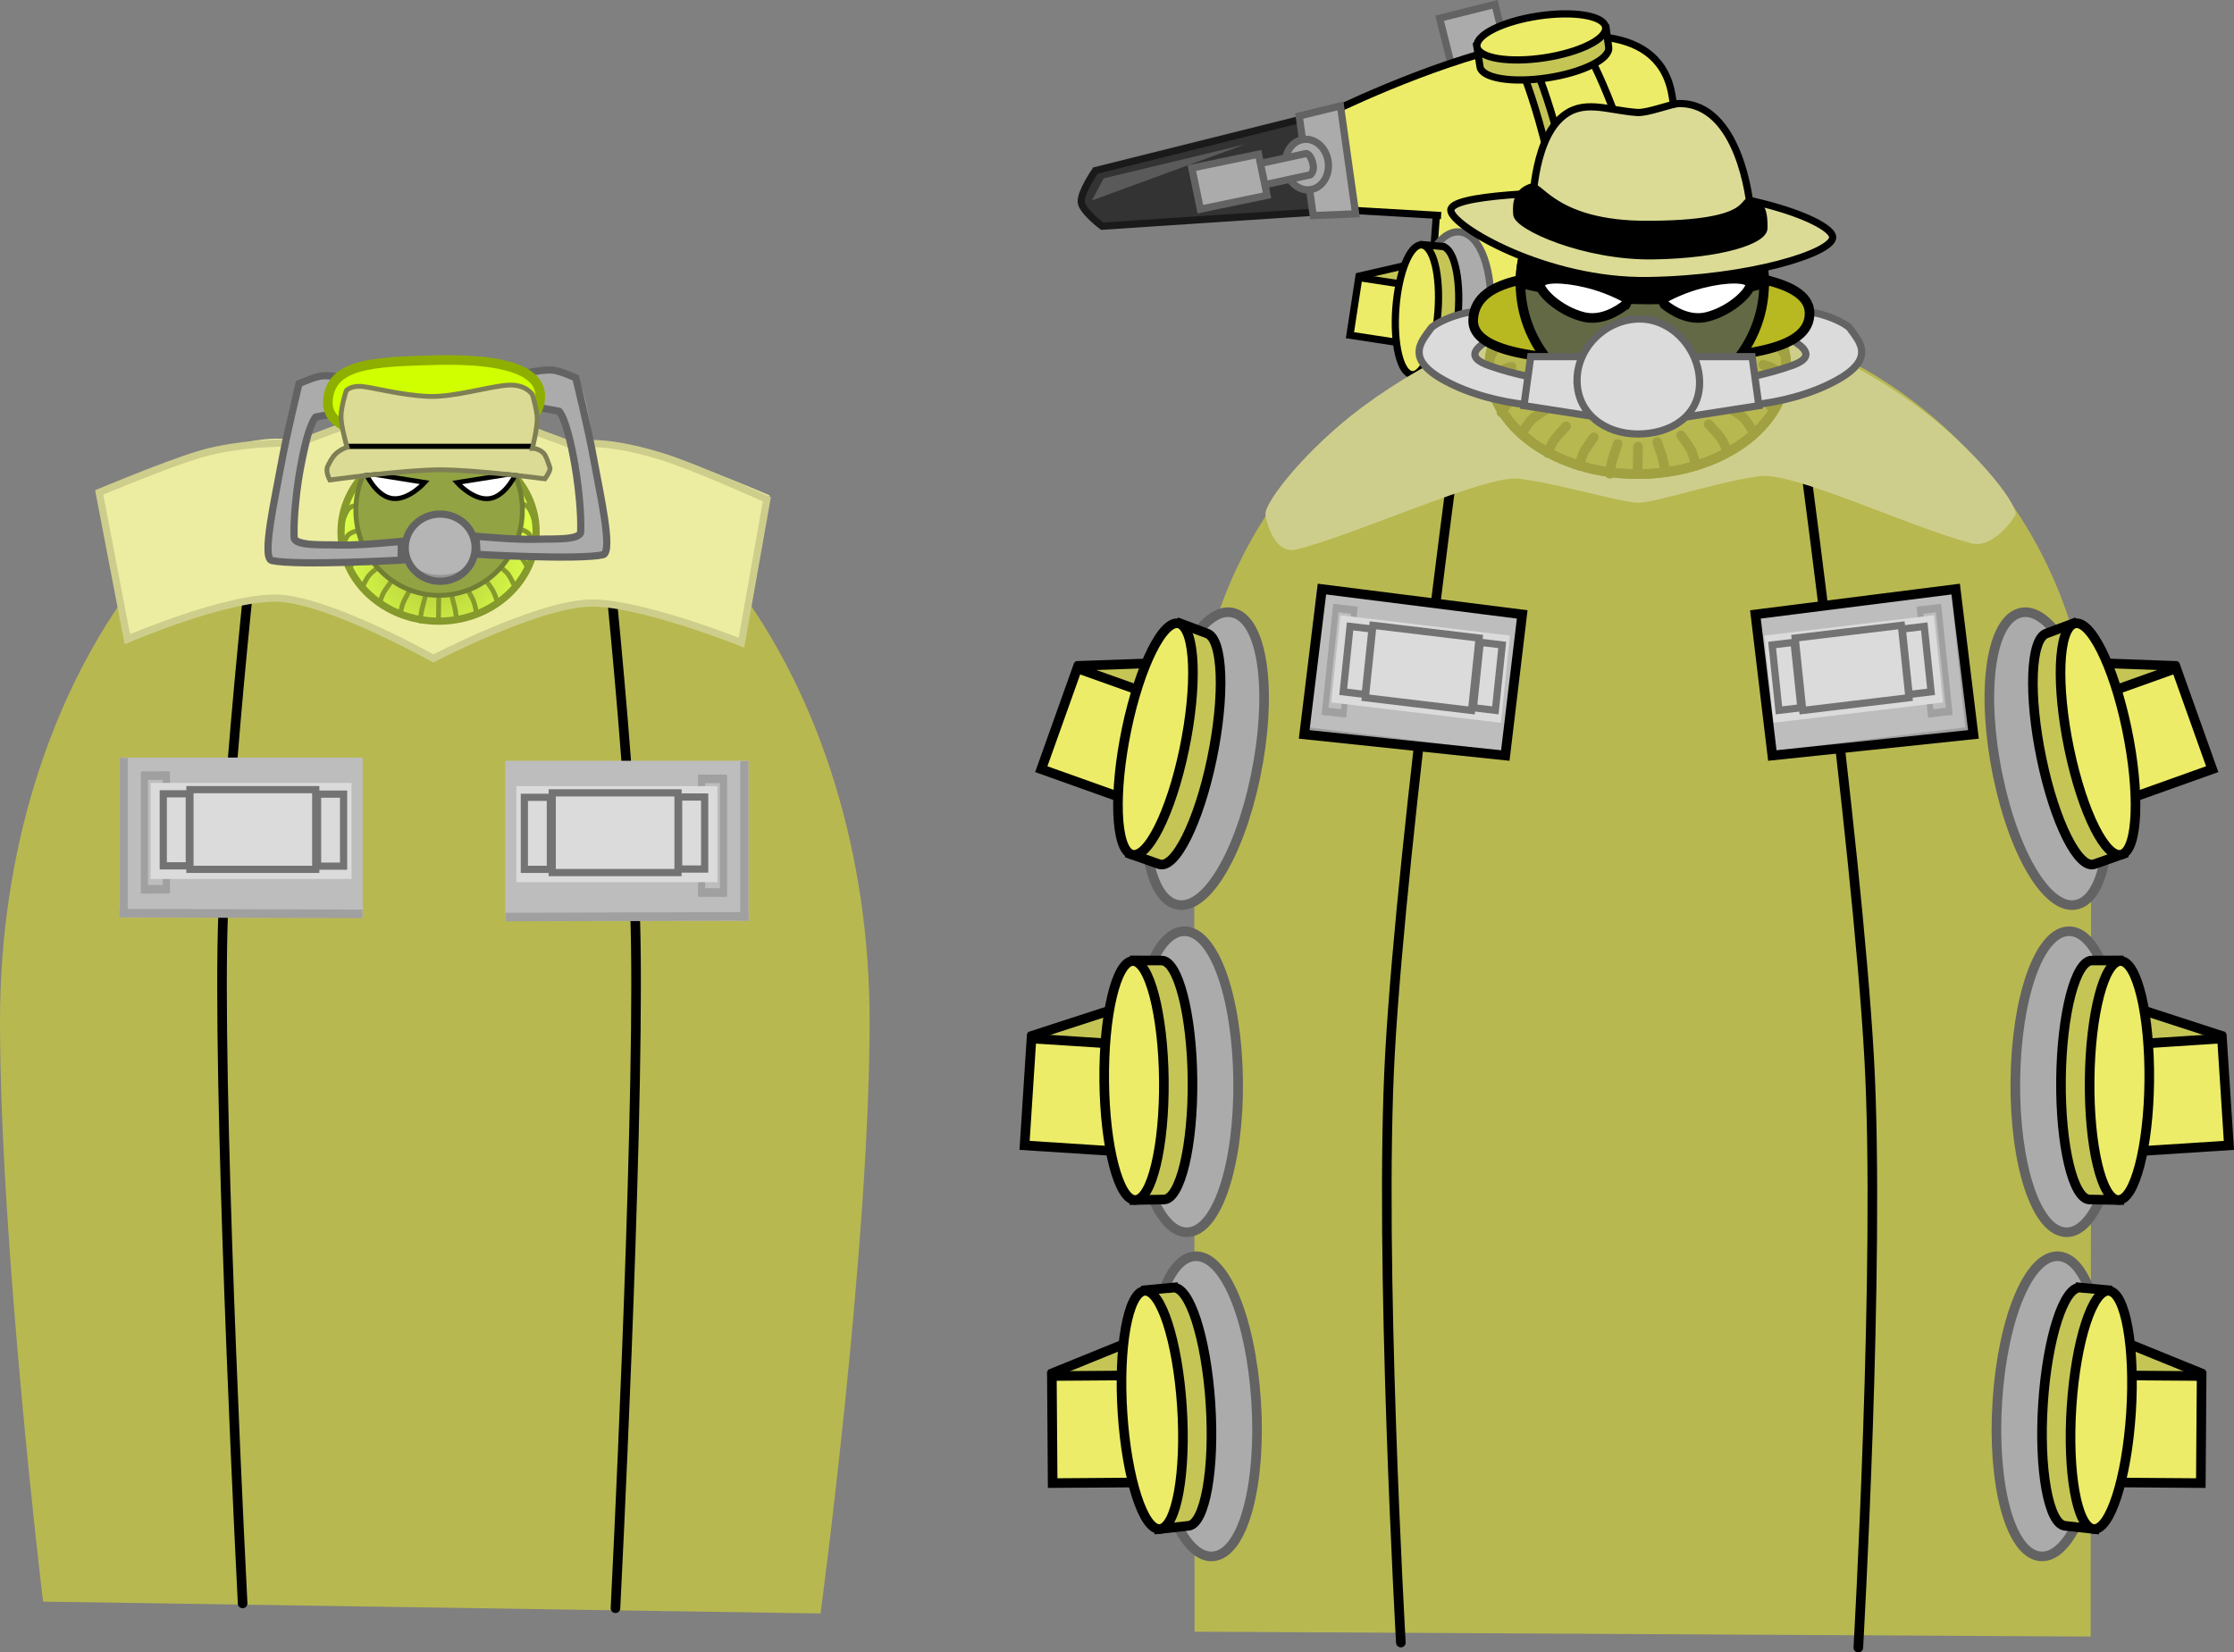 <svg viewBox="0,0,465.121,344.096" height="344.096" width="465.121" xmlns:xlink="http://www.w3.org/1999/xlink" xmlns="http://www.w3.org/2000/svg" version="1.1"><rect x="0" y="0" width="465.121" height="344.096" fill="#808080" stroke="none"/><defs><radialGradient id="color-1" gradientUnits="userSpaceOnUse" r="20.929" cy="142.152" cx="153.453"><stop stop-color="#acc539" offset="0"></stop><stop stop-color="#ddff49" offset="1"></stop></radialGradient></defs><g transform="translate(-62.797,-25.188)"><g style="mix-blend-mode: normal" stroke-dashoffset="0" stroke-dasharray="" stroke-miterlimit="10" stroke-linejoin="miter" fill-rule="nonzero" data-paper-data="{&quot;isPaintingLayer&quot;:true}"><g><path stroke-linecap="butt" stroke-width="0" stroke="none" fill="#b8b851" d="M243.848,237.801c0,47.303 -10.217,123.364 -10.217,123.364l-161.867,-2.469c0,0 -8.966,-74.308 -8.966,-120.895c0,-69.586 40.53,-125.997 90.525,-125.997c49.996,0 90.525,56.411 90.525,125.997z"></path><path stroke-linecap="round" stroke-width="2" stroke="#000000" fill="none" d="M113.312,359.078c0,0 -4.873,-94.701 -4.233,-136.746c0.538,-35.351 8.068,-98.443 8.068,-98.443"></path><path stroke-linecap="round" stroke-width="2" stroke="#000000" fill="none" data-paper-data="{&quot;index&quot;:null}" d="M187.355,122.472c0,0 7.28,63.562 7.818,99.312c0.639,42.521 -4.233,138.293 -4.233,138.293"></path></g><g stroke-linecap="butt"><g stroke="none"><path stroke-width="NaN" fill="#bdbdbd" d="M87.65,216.274v-33.333h50.667v33.333z"></path><path stroke-width="0" fill="#a0a0a0" d="M87.688,216.224v-33.228h1.7v33.228z"></path><path stroke-width="0" fill="#a0a0a0" d="M138.251,216.371l-50.591,-0.143l0.015,-1.778l50.591,0.143z"></path></g><g stroke-width="0" stroke="none" fill="#a0a0a0"><path d="M92.12,211.263v-25.333h1.487v25.333z"></path><path d="M92.227,187.596v-1.778h5.417v1.778z"></path></g><g stroke-width="0" stroke="none" fill="#a0a0a0" data-paper-data="{&quot;index&quot;:null}"><path d="M98.175,185.818v25.333h-1.487v-25.333z"></path><path d="M98.069,209.485v1.778h-5.417v-1.778z"></path></g><path stroke-width="0" stroke="none" fill="#dbdbdb" d="M94.138,208.218v-20h41.85v20z"></path><path stroke-width="1.5" stroke="#737373" fill="#dbdbdb" d="M96.794,205.485v-15h5.417v15z"></path><path stroke-width="1.5" stroke="#737373" fill="#dbdbdb" d="M128.915,205.552v-15h5.417v15z"></path><path stroke-width="1.5" stroke="#737373" fill="#dbdbdb" d="M102.339,206.218v-16.6h26.194v16.6z"></path></g><g><g stroke-linecap="butt" stroke="none"><g stroke-width="0" fill="#ededa2"><path d="M190.581,123.402l-37.625,39l-38.375,-38c0,0 16.129,-14.5 37.875,-14.5c21.746,0 38.125,13.5 38.125,13.5z"></path><path d="M89.12,158.8l-5.48,-30.948c0,0 24.042,-10.679 35.459,-11.282c11.789,-0.623 32.444,7.85 32.444,7.85l1.98,37.448c0,0 -22.051,-12.387 -33.187,-11.798c-12.015,0.635 -31.216,8.731 -31.216,8.731z"></path><path data-paper-data="{&quot;index&quot;:null}" d="M186.327,150.569c-11.136,-0.589 -33.187,11.798 -33.187,11.798l1.98,-37.448c0,0 20.655,-8.473 32.444,-7.85c11.417,0.604 35.459,11.282 35.459,11.282l-5.48,30.948c0,0 -19.201,-8.096 -31.216,-8.731z"></path></g><path stroke-width="NaN" fill="url(#color-1)" d="M174.882,136.08c0,10.533 -9.37,19.071 -20.929,19.071c-11.559,0 -20.929,-8.539 -20.929,-19.071c0,-10.533 9.37,-19.071 20.929,-19.071c11.559,0 20.929,8.539 20.929,19.071z"></path></g><path stroke-linecap="round" stroke-width="1.5" stroke="#cece8c" fill="none" d="M217.167,159.009c0,0 -21.867,-8.748 -31.997,-8.229c-11.152,0.571 -32.146,11.515 -32.146,11.515c0,0 -21.112,-11.844 -31.976,-12.526c-10.349,-0.65 -31.738,8.526 -31.738,8.526l-5.857,-30.571c0,0 13.81,-5.788 20.775,-7.891c9.287,-2.804 20.939,-2.395 20.939,-2.395c0,0 17.944,-7.66 27.571,-7.564c9.365,0.094 29.429,8.135 29.429,8.135c0,0 4.7,-1.971 18.381,2.227c6.925,2.125 21.905,8.916 21.905,8.916z"></path></g><g stroke-linecap="butt" data-paper-data="{&quot;index&quot;:null}"><g stroke="none"><path stroke-width="NaN" fill="#bdbdbd" d="M167.984,216.941v-33.333h50.667v33.333z"></path><path stroke-width="0" fill="#a0a0a0" d="M216.914,216.891v-33.228h1.7v33.228z"></path><path stroke-width="0" fill="#a0a0a0" d="M168.036,215.259l50.591,-0.143l0.015,1.778l-50.591,0.143z"></path></g><g stroke-width="0" stroke="none" fill="#a0a0a0"><path d="M212.694,211.93v-25.333h1.487v25.333z"></path><path d="M208.657,188.263v-1.778h5.417v1.778z"></path></g><g stroke-width="0" stroke="none" fill="#a0a0a0" data-paper-data="{&quot;index&quot;:null}"><path d="M209.613,186.485v25.333h-1.487v-25.333z"></path><path d="M213.65,210.152v1.778h-5.417v-1.778z"></path></g><path stroke-width="0" stroke="none" fill="#dbdbdb" d="M170.312,208.885v-20h41.85v20z"></path><path stroke-width="1.5" stroke="#737373" fill="#dbdbdb" d="M204.09,206.152v-15h5.417v15z"></path><path stroke-width="1.5" stroke="#737373" fill="#dbdbdb" d="M171.969,206.218v-15h5.417v15z"></path><path stroke-width="1.5" stroke="#737373" fill="#dbdbdb" d="M177.769,206.885v-16.6h26.194v16.6z"></path></g><g stroke="#85992c" fill="none"><path stroke-linecap="butt" stroke-width="1.5" d="M174.42,135.959c0,10.26 -9.092,18.577 -20.308,18.577c-11.216,0 -20.308,-8.317 -20.308,-18.577c0,-10.26 9.092,-18.577 20.308,-18.577c11.216,0 20.308,8.317 20.308,18.577z"></path><g stroke-linecap="round" stroke-width="1"><path d="M135.47,143.731c0,0 0.668,-1.291 1.189,-1.943c0.497,-0.622 1.811,-1.587 1.811,-1.587"></path><path d="M134.117,139.025c0,0 0.551,-1.644 1.072,-2.296c0.497,-0.622 1.693,-0.94 1.693,-0.94"></path><path d="M134.176,133.613c0,0 0.551,-1.644 1.072,-2.296c0.497,-0.622 1.105,-0.763 1.105,-0.763"></path><path d="M138.352,147.26c0,0 0.727,-1.585 1.248,-2.237c0.497,-0.622 1.811,-1.587 1.811,-1.587"></path><path d="M141.8,150.861c0,0 0.507,-1.669 0.936,-2.384c0.409,-0.683 1.58,-2.287 1.58,-2.287"></path><path d="M146.136,153.049c0,0 0.312,-1.716 0.655,-2.476c0.328,-0.725 1.307,-2.453 1.307,-2.453"></path><path d="M150.284,154.476c0,0 0.186,-1.744 0.393,-2.552c0.197,-0.771 0.686,-2.643 0.686,-2.643"></path></g><path stroke-linecap="round" stroke-width="1" d="M154.082,154.285l0.067,-4.533"></path><g stroke-linecap="round" stroke-width="1" data-paper-data="{&quot;index&quot;:null}"><path d="M169.656,139.849c0,0 1.313,0.965 1.811,1.587c0.521,0.651 1.189,1.943 1.189,1.943"></path><path d="M171.244,135.437c0,0 1.196,0.318 1.693,0.94c0.521,0.651 1.072,2.296 1.072,2.296"></path><path d="M171.774,130.202c0,0 0.607,0.142 1.105,0.763c0.521,0.651 1.072,2.296 1.072,2.296"></path><path d="M166.715,143.084c0,0 1.313,0.965 1.811,1.587c0.521,0.651 1.248,2.237 1.248,2.237"></path><path d="M163.81,145.836c0,0 1.171,1.604 1.58,2.287c0.429,0.716 0.936,2.384 0.936,2.384"></path><path d="M160.028,147.766c0,0 0.979,1.728 1.307,2.453c0.344,0.76 0.655,2.476 0.655,2.476"></path><path d="M156.764,148.928c0,0 0.488,1.871 0.686,2.643c0.207,0.808 0.393,2.552 0.393,2.552"></path></g></g><path stroke-linecap="butt" stroke-width="1" stroke="#717e34" fill="#92a343" d="M171.55,131.441c0,9.788 -7.761,17.722 -17.335,17.722c-9.574,0 -17.335,-7.935 -17.335,-17.722c0,-9.788 7.761,-17.722 17.335,-17.722c9.574,0 17.335,7.935 17.335,17.722z"></path><path stroke-linecap="butt" stroke-width="1" stroke="#000000" fill="#ffffff" d="M151.237,125.646c0,0 -3.447,3.87 -6.852,3.328c-3.405,-0.542 -5.479,-5.292 -5.479,-5.292z"></path><path stroke-linecap="butt" stroke-width="0" stroke="none" fill="#ababab" d="M121.234,121.103c0,0 1.507,-13.092 3.756,-16.404c1.961,-2.889 13.008,-1.223 14.587,-0.569c2.857,1.182 0.769,6.8 0.769,6.8c0,0 -11.696,-0.864 -12.2,1.612c-0.607,2.987 -2.101,9.792 -2.101,9.792z"></path><path stroke-linecap="butt" stroke-width="0" stroke="none" fill="#ababab" data-paper-data="{&quot;index&quot;:null}" d="M181.817,121.242c0,0 -1.494,-6.805 -2.101,-9.792c-0.504,-2.476 -12.2,-1.612 -12.2,-1.612c0,0 -2.089,-5.618 0.769,-6.8c1.579,-0.653 12.626,-2.32 14.587,0.569c2.248,3.312 3.756,16.404 3.756,16.404z"></path><path stroke-linecap="butt" stroke-width="1" stroke="#000000" fill="#ffffff" data-paper-data="{&quot;index&quot;:null}" d="M170.275,123.702c0,0 -2.074,4.75 -5.479,5.292c-3.405,0.542 -6.852,-3.328 -6.852,-3.328z"></path><path stroke-linecap="butt" stroke-width="NaN" stroke="none" fill="#ababab" d="M119.275,141.842c-2.272,-0.67 3.351,-27.628 3.351,-27.628c0,0 4.461,0.732 4.797,0.561c1.405,-0.715 -5.622,21.129 -2.362,22.424c5.466,2.173 23.857,0.643 23.857,0.643v4c0,0 -25.837,1.123 -29.643,0z"></path><path stroke-linecap="butt" stroke-width="NaN" stroke="none" fill="#ababab" data-paper-data="{&quot;index&quot;:null}" d="M159.091,141.271v-4c0,0 18.391,1.53 23.857,-0.643c3.26,-1.296 -3.767,-23.14 -2.362,-22.424c0.336,0.171 4.797,-0.561 4.797,-0.561c0,0 5.622,26.958 3.351,27.628c-3.806,1.123 -29.643,0 -29.643,0z"></path><g stroke-linecap="butt" stroke="none"><path stroke-width="NaN" fill="#969696" d="M162.437,139.613c0,4.118 -3.602,6.515 -8.046,6.515c-4.443,0 -8.046,-2.397 -8.046,-6.515c0,-4.118 3.681,-7.771 8.124,-7.771c4.443,0 7.967,3.653 7.967,7.771z"></path><path stroke-width="NaN" fill="#b5b5b5" d="M161.775,138.985c0,3.748 -3.278,5.929 -7.321,5.929c-4.044,0 -7.321,-2.181 -7.321,-5.929c0,-3.748 3.349,-7.071 7.393,-7.071c4.044,0 7.25,3.324 7.25,7.071z"></path></g><path stroke-linecap="round" stroke-width="1.5" stroke="#636363" fill="none" d="M146.332,141.823c0,0 -21.704,1.218 -26.936,0.086c-2.208,-0.478 0.74,-13.312 1.893,-19.775c1.132,-6.343 3.764,-17.053 3.764,-17.053c0,0 3.171,-1.485 4.915,-1.637c1.902,-0.166 5.663,0.68 5.663,0.68l-1.7,6.9l-5.4,1c0,0 -1.838,1.574 -3.628,13.264c-0.388,2.534 -1.024,8.04 -0.872,11.836c0.074,1.836 5.998,1.433 9.505,1.559c3.887,0.139 12.795,-0.759 12.795,-0.759z"></path><path stroke-linecap="round" stroke-width="1.5" stroke="#636363" fill="none" data-paper-data="{&quot;index&quot;:null}" d="M161.897,136.848c0,0 8.408,0.773 12.295,0.634c3.507,-0.126 9.431,0.277 9.505,-1.559c0.152,-3.796 -0.484,-9.302 -0.872,-11.836c-1.79,-11.69 -3.628,-13.264 -3.628,-13.264l-5.4,-1l-1.7,-6.9c0,0 3.762,-0.846 5.663,-0.68c1.744,0.152 4.915,1.637 4.915,1.637c0,0 2.632,10.71 3.764,17.053c1.153,6.464 4.101,19.298 1.893,19.775c-5.232,1.132 -26.186,-0.086 -26.186,-0.086z"></path><path stroke-linecap="butt" stroke-width="2" stroke="#8faf00" fill="#d0ff00" d="M175.28,107.536c0.214,7.243 -9.542,8.281 -21.753,8.64c-12.211,0.359 -22.742,-0.963 -22.467,-7.34c0.346,-8.012 9.542,-8.281 21.753,-8.64c12.211,-0.359 22.285,1.204 22.467,7.34z"></path><g><path stroke-linecap="butt" stroke-width="0" stroke="none" fill="#dbdb95" d="M135.427,121.394c0,0 -2.751,-12.948 0,-15.182c2.384,-1.936 12.411,1.818 18.273,1.818c6.497,0 15.707,-4.564 19,-1.818c4.623,3.856 0,15.182 0,15.182z"></path><path stroke-linecap="butt" stroke-width="0" stroke="none" fill="#dbdb95" d="M131.794,125.114c-0.335,0.11 -0.997,-1.81 -0.997,-2.884c0,-1.083 2.316,-3.265 2.316,-3.265c0,0 12.263,-3.635 20.808,-0.516c1.659,0.605 2.499,2.555 2.624,4.222c0.101,1.35 -15.434,-0.609 -24.751,2.442z"></path><path stroke-linecap="butt" stroke-width="0" stroke="none" fill="#dbdb95" data-paper-data="{&quot;index&quot;:null}" d="M151.931,122.607c0.125,-1.668 0.965,-3.617 2.624,-4.222c8.545,-3.118 20.808,0.516 20.808,0.516c0,0 2.316,2.181 2.316,3.265c0,1.074 -0.662,2.994 -0.997,2.884c-9.317,-3.051 -24.852,-1.092 -24.751,-2.442z"></path><path stroke-linecap="butt" stroke-width="0" stroke="none" fill="#000000" d="M135.064,118.667l-0.176,-1.08h39.021l-0.118,1.08z"></path><path stroke-linecap="round" stroke-width="1" stroke="#7f7f56" fill="none" d="M176.235,124.897c0,0 -14.546,-1.923 -21.942,-1.884c-7.523,0.04 -22.823,2.12 -22.823,2.12c0,0 -1.032,-1.742 -0.402,-2.939c0.247,-0.47 0.823,-1.756 1.649,-2.519c1.04,-0.96 2.341,-1.366 2.341,-1.366c0,0 -1.232,-4.228 -1.26,-6.235c-0.03,-2.106 1.084,-5.53 1.084,-5.53c0,0 0.751,-0.926 2.765,-0.91c2.172,0.017 8.458,1.892 14.472,2.1c5.269,0.182 12.33,-2.063 16.392,-2.342c3.805,-0.261 5.136,1.976 5.136,1.976c0,0 1,3.292 1,5.059c0,1.942 -1,6.118 -1,6.118c0,0 1.231,-0.043 2.31,0.986c0.589,0.562 1.157,2.599 1.323,3.006c0.259,0.635 -1.045,2.36 -1.045,2.36z"></path></g><path stroke-linecap="butt" stroke-width="1.5" stroke="#636363" fill="none" d="M161.725,139.235c0,3.866 -3.26,7 -7.281,7c-4.021,0 -7.281,-3.134 -7.281,-7c0,-3.866 3.26,-7 7.281,-7c4.021,0 7.281,3.134 7.281,7z"></path><g><g stroke-linecap="butt" stroke-width="2" stroke="#000000"><path fill="#c5c556" data-paper-data="{&quot;index&quot;:null}" d="M336.888,288.795l6.83,21.228l-60.933,18.036l-0.798,-16.96z"></path><path fill="#ecec68" d="M281.961,334.021l-0.164,-22.299l55.909,-0.411l0.164,22.299z"></path></g><g stroke-linecap="butt" stroke-width="2" stroke="#000000" data-paper-data="{&quot;index&quot;:null}"><path fill="#c5c556" data-paper-data="{&quot;index&quot;:null}" d="M520.986,311.099l-0.798,16.96l-60.933,-18.036l6.83,-21.228z"></path><path fill="#ecec68" d="M465.103,333.611l0.164,-22.299l55.909,0.411l-0.164,22.299z"></path></g><g stroke-linecap="butt" stroke-width="2" stroke="#000000"><path fill="#c5c556" data-paper-data="{&quot;index&quot;:null}" d="M334.144,222.521l5.291,21.663l-62.069,13.623l0.42,-16.974z"></path><path fill="#ecec68" d="M276.117,263.695l1.435,-22.253l55.795,3.597l-1.435,22.253z"></path></g><g stroke-linecap="butt" stroke-width="2" stroke="#000000" data-paper-data="{&quot;index&quot;:null}"><path fill="#c5c556" data-paper-data="{&quot;index&quot;:null}" d="M525.187,240.834l0.42,16.974l-62.069,-13.623l5.291,-21.663z"></path><path fill="#ecec68" d="M471.062,267.292l-1.435,-22.253l55.795,-3.597l1.435,22.253z"></path></g><g stroke-linecap="butt" stroke-width="2" stroke="#000000"><path fill="#c5c556" data-paper-data="{&quot;index&quot;:null}" d="M346.698,161.709l-0.864,22.283l-63.423,-3.953l5.066,-16.205z"></path><path fill="#ecec68" d="M279.591,185.356l7.493,-21.003l52.66,18.787l-7.493,21.003z"></path></g><g stroke-linecap="butt" stroke-width="2" stroke="#000000" data-paper-data="{&quot;index&quot;:null}"><path fill="#c5c556" data-paper-data="{&quot;index&quot;:null}" d="M515.496,163.833l5.066,16.205l-63.423,3.953l-0.864,-22.283z"></path><path fill="#ecec68" d="M470.722,204.143l-7.493,-21.003l52.66,-18.787l7.493,21.003z"></path></g><g stroke-linecap="butt" stroke-width="1.5"><g stroke="#000000"><path fill="#c5c556" data-paper-data="{&quot;index&quot;:null}" d="M374.826,116.356l1.838,12l-34.309,4.432l1.036,-9.185z"></path><path fill="#ecec68" d="M341.397,135.921l1.838,-12l30.086,4.608l-1.838,12z"></path></g><path stroke="#636363" fill="#ababab" d="M366.701,45.622l-4.167,-16.64l11.52,-2.885l4.167,16.64z"></path><g stroke="#000000"><path fill="#c5c556" data-paper-data="{&quot;index&quot;:null}" d="M377.289,75.421l1.838,12l-34.309,4.432l1.036,-9.185z"></path><path fill="#ecec68" d="M343.86,94.986l1.838,-12l30.086,4.608l-1.838,12z"></path></g><path stroke="#000000" fill="#ecec68" d="M347.33,269.92l15.306,-210.772l50.318,0.176l15.658,210.596z"></path><path stroke="#000000" fill="#ecec68" d="M335.543,68.473l0.353,-17.946c0,0 68.587,-35.499 74.856,-6.334c1.213,5.642 3.083,28.854 3.083,28.854z"></path><path stroke="none" fill="#ecec68" d="M362.461,77.27l0.704,-13.371h48.91l1.144,13.371z"></path><g stroke="#000000"><path fill="#c5c556" d="M386.895,144.09c0,0 3.433,-36.132 1.749,-62.094c-1.684,-25.962 -9.594,-43.701 -9.594,-43.701l11.294,-2.249c0,0 9.069,16.361 11.9,38.497c2.831,22.136 0.071,69.523 0.071,69.523z"></path><path fill="#ecec68" d="M390.142,144.62c0,0 3.433,-36.132 1.749,-62.094c-1.684,-25.962 -9.594,-43.701 -9.594,-43.701l11.294,-2.249c0,0 9.069,16.361 11.9,38.497c2.831,22.136 0.071,69.523 0.071,69.523z"></path></g><g><path stroke="#1a1a1a" fill="#333333" d="M292.259,72.287c0,0 -4.119,-3.114 -4.343,-4.967c-0.241,-1.994 2.944,-6.606 2.944,-6.606l48.151,-12.026l4.01,20.243z"></path><path stroke="none" fill="#5a5a5a" d="M290.141,66.922l2.435,-4.593l29.428,-7.073z"></path></g><path stroke="#636363" fill="#ababab" d="M336.213,70.074l-2.919,-20.732l8.588,-2.098l3.164,22.474z"></path><g stroke="#000000"><path fill="#c5c556" d="M397.724,35.022c0.364,2.402 -5.339,5.257 -12.736,6.376c-7.398,1.12 -13.689,0.08 -14.053,-2.321c-0.082,-0.545 -0.653,-4.331 -0.653,-4.331c0,0 7.67,-1.18 13.389,-2.045c6.186,-0.936 13.519,-1.608 13.519,-1.608c0,0 0.474,3.536 0.534,3.929z"></path><path fill="#ecec68" d="M397.092,30.847c0.364,2.402 -5.339,5.257 -12.736,6.376c-7.398,1.12 -13.689,0.08 -14.053,-2.321c-0.364,-2.402 5.339,-5.257 12.736,-6.376c7.398,-1.12 13.689,-0.08 14.053,2.321z"></path></g><g><path stroke="#636363" fill="#ababab" d="M370.982,131.888c-0.696,9.398 -4.539,16.774 -8.988,16.444c-4.449,-0.33 -7.163,-8.191 -6.467,-17.589c0.696,-9.398 4.539,-16.774 8.988,-16.444c4.449,0.33 7.163,8.191 6.467,17.589z"></path><g stroke="#000000"><path fill="#c5c556" d="M360.903,117.315c2.423,0.18 3.938,6.374 3.384,13.835c-0.553,7.461 -2.966,13.364 -5.388,13.185c-0.55,-0.041 -4.368,-0.327 -4.368,-0.327c0,0 0.555,-7.74 0.983,-13.509c0.463,-6.239 1.439,-13.538 1.439,-13.538c0,0 3.553,0.324 3.95,0.353z"></path><path fill="#ecec68" d="M356.692,117.003c2.423,0.18 3.938,6.374 3.384,13.835c-0.553,7.461 -2.966,13.364 -5.388,13.185c-2.423,-0.18 -3.938,-6.374 -3.384,-13.835c0.553,-7.461 2.966,-13.364 5.388,-13.185z"></path></g></g><g><path stroke="#636363" fill="#ababab" d="M373.093,91.071c-0.696,9.398 -4.539,16.774 -8.988,16.444c-4.449,-0.33 -7.163,-8.191 -6.467,-17.589c0.696,-9.398 4.539,-16.774 8.988,-16.444c4.449,0.33 7.163,8.191 6.467,17.589z"></path><g stroke="#000000"><path fill="#c5c556" d="M363.014,76.498c2.423,0.18 3.938,6.374 3.384,13.835c-0.553,7.461 -2.966,13.364 -5.388,13.185c-0.55,-0.041 -4.368,-0.327 -4.368,-0.327c0,0 0.555,-7.74 0.983,-13.509c0.463,-6.239 1.439,-13.538 1.439,-13.538c0,0 3.553,0.324 3.95,0.353z"></path><path fill="#ecec68" d="M358.803,76.186c2.423,0.18 3.938,6.374 3.384,13.835c-0.553,7.461 -2.966,13.364 -5.388,13.185c-2.423,-0.18 -3.938,-6.374 -3.384,-13.835c0.553,-7.461 2.966,-13.364 5.388,-13.185z"></path></g></g><g stroke="#636363" fill="#ababab"><path d="M339.328,58.852c0.394,2.888 -1.277,5.501 -3.732,5.836c-2.455,0.335 -4.765,-1.735 -5.158,-4.624c-0.394,-2.888 1.277,-5.501 3.732,-5.836c2.455,-0.335 4.765,1.735 5.158,4.624z"></path><path d="M318.689,65.261l-0.959,-4.421l16.948,-3.677c0,0 0.826,-0.135 1.399,1.827c0.548,1.878 -0.44,2.594 -0.44,2.594z"></path><path d="M312.715,68.744l-1.777,-8.564l13.88,-2.881l1.777,8.564z"></path></g></g><path stroke-linecap="butt" stroke-width="0" stroke="none" fill="#b8b851" d="M311.444,183.216c0,-51.564 41.801,-93.365 93.365,-93.365c51.564,0 93.365,41.801 93.365,93.365c0,1.463 -0.1,182.763 -0.1,182.763l-186.57,-1.022c0,0 -0.059,-180.622 -0.059,-181.741z"></path><path stroke-linecap="round" stroke-width="2" stroke="#000000" fill="none" d="M354.458,367.228c0,0 -4.604,-80.585 -2.265,-122.607c2.566,-46.096 15.46,-139.714 15.46,-139.714"></path><path stroke-linecap="round" stroke-width="2" stroke="#000000" fill="none" data-paper-data="{&quot;index&quot;:null}" d="M436.507,105.962c0,0 12.894,93.618 15.46,139.714c2.339,42.022 -2.265,122.607 -2.265,122.607"></path><path stroke-linecap="butt" stroke-width="0" stroke="none" fill="#cece8c" d="M404.717,129.525c-0.264,1.663 -15.74,-3.428 -25.687,-4.662c-6.776,-0.841 -33.155,11.37 -46.237,14.728c-4.992,1.281 -6.544,-6.806 -6.544,-7.339c0,-2.793 8.786,-13.821 20.195,-22.313c14.79,-11.009 34.347,-19.554 48.596,-18.944c12.332,0.528 10.682,32.196 9.677,38.53z"></path><path stroke-linecap="butt" stroke-width="0" stroke="none" fill="#cece8c" data-paper-data="{&quot;index&quot;:null}" d="M413.213,90.995c14.344,-0.61 34.031,7.934 48.92,18.944c11.485,8.492 20.33,19.521 20.33,22.313c0,0.497 -4.669,7.265 -9.148,6.089c-12.883,-3.382 -36.992,-14.868 -43.985,-14.006c-10.013,1.235 -25.592,6.853 -25.858,5.19c-1.012,-6.334 -2.673,-38.002 9.741,-38.53z"></path><g stroke-width="2" stroke="#a1a142"><path stroke-linecap="butt" fill="#b8b851" d="M434.724,101.766c0,12.228 -13.851,22.141 -30.938,22.141c-17.086,0 -30.938,-9.913 -30.938,-22.141c0,-12.228 13.851,-22.141 30.938,-22.141c17.086,0 30.938,9.913 30.938,22.141z"></path><path stroke-linecap="butt" fill="none" d="M434.724,101.766c0,12.228 -13.851,22.141 -30.938,22.141c-17.086,0 -30.938,-9.913 -30.938,-22.141c0,-12.228 13.851,-22.141 30.938,-22.141c17.086,0 30.938,9.913 30.938,22.141z"></path><g stroke-linecap="round" fill="none"><path d="M375.385,111.029c0,0 1.018,-1.539 1.812,-2.315c0.758,-0.741 2.758,-1.891 2.758,-1.891"></path><path d="M373.324,105.42c0,0 0.839,-1.96 1.633,-2.736c0.758,-0.741 2.579,-1.12 2.579,-1.12"></path><path d="M373.413,98.97c0,0 0.839,-1.96 1.633,-2.736c0.758,-0.741 1.683,-0.91 1.683,-0.91"></path><path d="M379.776,115.235c0,0 1.108,-1.889 1.902,-2.666c0.758,-0.741 2.758,-1.891 2.758,-1.891"></path><path d="M385.029,119.526c0,0 0.772,-1.989 1.425,-2.842c0.623,-0.814 2.408,-2.726 2.408,-2.726"></path><path d="M391.634,122.134c0,0 0.475,-2.045 0.998,-2.951c0.499,-0.865 1.991,-2.924 1.991,-2.924"></path><path d="M397.953,123.835c0,0 0.283,-2.079 0.598,-3.042c0.3,-0.919 1.044,-3.15 1.044,-3.15"></path></g><path stroke-linecap="round" fill="none" d="M403.841,118.205l-0.102,5.403"></path><g stroke-linecap="round" fill="none" data-paper-data="{&quot;index&quot;:null}"><path d="M427.466,106.401c0,0 2.001,1.15 2.758,1.891c0.794,0.776 1.812,2.315 1.812,2.315"></path><path d="M429.885,101.143c0,0 1.822,0.379 2.579,1.12c0.794,0.776 1.633,2.736 1.633,2.736"></path><path d="M430.692,94.903c0,0 0.925,0.169 1.683,0.91c0.794,0.776 1.633,2.736 1.633,2.736"></path><path d="M422.985,110.257c0,0 2.001,1.15 2.758,1.891c0.794,0.776 1.902,2.666 1.902,2.666"></path><path d="M418.559,113.538c0,0 1.785,1.912 2.408,2.726c0.653,0.853 1.425,2.842 1.425,2.842"></path><path d="M412.798,115.838c0,0 1.492,2.059 1.991,2.924c0.523,0.906 0.998,2.951 0.998,2.951"></path><path d="M407.825,117.222c0,0 0.744,2.231 1.044,3.15c0.315,0.963 0.598,3.042 0.598,3.042"></path></g></g><g stroke-linecap="butt"><g stroke-width="0" stroke="none"><path fill="#bdbdbd" d="M333.713,178.122l3.167,-30.271l42.767,5.127l-3.167,30.271z"></path><path fill="#a0a0a0" d="M333.749,178.081l3.157,-30.175l1.435,0.172l-3.157,30.175z"></path><path fill="#a0a0a0" d="M376.415,183.331l-42.69,-5.25l0.181,-1.613l42.69,5.25z"></path></g><g stroke-width="0" stroke="none" fill="#a0a0a0"><path d="M337.962,174.024l2.407,-23.006l1.255,0.15l-2.407,23.006z"></path><path d="M340.3,152.542l0.169,-1.614l4.573,0.548l-0.169,1.614z"></path></g><g stroke-width="0" stroke="none" fill="#a0a0a0" data-paper-data="{&quot;index&quot;:null}"><path d="M345.49,151.53l-2.407,23.006l-1.255,-0.15l2.407,-23.006z"></path><path d="M343.152,173.011l-0.169,1.614l-4.573,-0.548l0.169,-1.614z"></path></g><path stroke-width="0" stroke="none" fill="#dbdbdb" d="M339.955,171.463l1.9,-18.162l35.325,4.235l-1.9,18.163z"></path><path stroke-width="1.5" stroke="#737373" fill="#dbdbdb" d="M342.456,169.25l1.425,-13.622l4.573,0.548l-1.425,13.622z"></path><path stroke-width="1.5" stroke="#737373" fill="#dbdbdb" d="M369.562,172.561l1.425,-13.622l4.573,0.548l-1.425,13.622z"></path><path stroke-width="1.5" stroke="#737373" fill="#dbdbdb" d="M347.066,170.477l1.577,-15.075l22.11,2.651l-1.577,15.075z"></path></g><g stroke-linecap="butt" data-paper-data="{&quot;index&quot;:null}"><g stroke-width="0" stroke="none"><path fill="#bdbdbd" d="M430.83,183.25l-3.167,-30.271l42.767,-5.127l3.167,30.271z"></path><path fill="#a0a0a0" d="M472.126,178.253l-3.157,-30.175l1.435,-0.172l3.157,30.175z"></path><path fill="#a0a0a0" d="M430.714,181.718l42.69,-5.25l0.181,1.613l-42.69,5.25z"></path></g><g stroke-width="0" stroke="none" fill="#a0a0a0"><path d="M468.093,174.174l-2.407,-23.006l1.255,-0.15l2.407,23.006z"></path><path d="M462.437,153.091l-0.169,-1.614l4.573,-0.548l0.169,1.614z"></path></g><g stroke-width="0" stroke="none" fill="#a0a0a0" data-paper-data="{&quot;index&quot;:null}"><path d="M463.075,151.379l2.407,23.006l-1.255,0.15l-2.407,-23.006z"></path><path d="M468.731,172.463l0.169,1.614l-4.573,0.548l-0.169,-1.614z"></path></g><path stroke-width="0" stroke="none" fill="#dbdbdb" d="M432.03,175.699l-1.9,-18.162l35.325,-4.235l1.9,18.163z"></path><path stroke-width="1.5" stroke="#737373" fill="#dbdbdb" d="M460.281,169.798l-1.425,-13.622l4.573,-0.548l1.425,13.622z"></path><path stroke-width="1.5" stroke="#737373" fill="#dbdbdb" d="M433.175,173.109l-1.425,-13.622l4.573,-0.548l1.425,13.622z"></path><path stroke-width="1.5" stroke="#737373" fill="#dbdbdb" d="M438.134,173.128l-1.577,-15.075l22.11,-2.651l1.577,15.075z"></path></g><path stroke-linecap="butt" stroke-width="1.5" stroke="#636363" fill="#dbdbdb" d="M393.858,107.874c-2.115,2.964 -17.357,2.657 -28.28,-2.431c-10.923,-5.088 -6.965,-8.941 -4.85,-11.905c0.678,-0.949 5.315,-3.21 8.923,-3.404c3.073,-0.165 5.109,1.557 6.441,2.698c1.984,1.701 -12.035,5.323 -3.371,8.448c11.335,4.088 23.252,3.63 21.137,6.593z"></path><path stroke-linecap="butt" stroke-width="1.5" stroke="#636363" fill="#dbdbdb" data-paper-data="{&quot;index&quot;:null}" d="M435.94,101.281c8.665,-3.125 -5.355,-6.748 -3.371,-8.448c1.332,-1.141 3.368,-2.863 6.441,-2.698c3.608,0.193 8.245,2.454 8.923,3.404c2.115,2.964 6.073,6.816 -4.85,11.905c-10.923,5.088 -26.166,5.395 -28.281,2.431c-2.115,-2.964 9.802,-2.505 21.137,-6.593z"></path><path stroke-linecap="butt" stroke-width="2" stroke="#000000" fill="none" d="M334.33,178.114l3.695,-30.261l41.697,5.278l-3.519,29.381z"></path><path stroke-linecap="butt" stroke-width="2" stroke="#000000" fill="#b8b821" d="M439.545,90.191c0.339,8.36 -15.112,9.557 -34.451,9.971c-19.339,0.414 -36.017,-1.111 -35.581,-8.47c0.549,-9.246 15.112,-9.557 34.451,-9.971c19.339,-0.414 35.293,1.39 35.581,8.47z"></path><path stroke-linecap="butt" stroke-width="2" stroke="#000000" fill="none" data-paper-data="{&quot;index&quot;:null}" d="M431.798,182.512l-3.519,-29.381l41.697,-5.278l3.695,30.261z"></path><g stroke-linecap="butt" stroke-width="2" stroke="#000000"><path fill="#626944" data-paper-data="{&quot;index&quot;:null}" d="M404.726,62.108c14.013,0 25.373,8.005 25.373,22.018c0,14.013 -11.36,25.373 -25.373,25.373c-14.013,0 -25.373,-11.36 -25.373,-25.373c0,-14.013 11.36,-22.018 25.373,-22.018z"></path><path fill="#000000" data-paper-data="{&quot;index&quot;:null}" d="M404.726,62.108c13.22,0 24.079,7.125 25.265,19.698c0.071,0.754 0.107,2.32 0.107,2.32c0,0 -9.962,3.425 -23.975,3.425c-14.013,0 -26.771,-3.425 -26.771,-3.425c0,0 0.044,-1.725 0.131,-2.552c1.297,-12.429 12.104,-19.466 25.242,-19.466z"></path><g fill="#ffffff"><g><path d="M401.28,88.616c-1.622,1.286 -5.093,3.5 -8.839,2.56c-5.162,-1.296 -9.324,-5.532 -8.982,-6.893c0.342,-1.361 4.803,-1.413 9.966,-0.116c3.655,0.918 6.555,2.346 7.937,3.101c0.57,0.311 -0.081,1.348 -0.081,1.348z"></path></g></g><g fill="#ffffff" data-paper-data="{&quot;index&quot;:null}"><g><path d="M409.284,87.268c1.382,-0.755 4.282,-2.183 7.937,-3.101c5.162,-1.296 9.624,-1.244 9.966,0.116c0.342,1.361 -3.82,5.596 -8.982,6.893c-3.746,0.941 -7.217,-1.274 -8.839,-2.56c0,0 -0.651,-1.037 -0.081,-1.348z"></path></g></g></g><path stroke-linecap="butt" stroke-width="1.5" stroke="#636363" fill="#dbdbdb" d="M380.086,109.658l1.407,-10.204h14.427v12.667z"></path><path stroke-linecap="butt" stroke-width="1.5" stroke="#636363" fill="#dbdbdb" data-paper-data="{&quot;index&quot;:null}" d="M413.162,112.121v-12.667h14.427l1.407,10.204z"></path><path stroke-linecap="butt" stroke-width="1.5" stroke="#636363" fill="#dbdbdb" d="M391.14,104.368c0,-6.901 6.115,-12.755 13.016,-12.755c6.901,0 12.495,6.375 12.495,13.276c0,6.901 -5.941,10.673 -12.842,10.673c-6.901,0 -12.669,-4.293 -12.669,-11.194z"></path><g stroke-linecap="butt" stroke-width="1.5" stroke="#000000"><path fill="#dbdb95" d="M444.364,74.582c0.051,3.234 -17.13,8.697 -38.425,9.032c-21.295,0.335 -41.031,-11.404 -41.082,-14.638c-0.051,-3.234 18.92,-3.868 40.215,-4.203c21.295,-0.335 39.241,6.576 39.292,9.81z"></path><g><path fill="#dbdb95" d="M427.229,68.9c0.027,1.735 -10.116,3.301 -22.657,3.499c-12.54,0.197 -22.728,-1.05 -22.755,-2.785c-0.013,-0.853 0.022,-14.469 5.941,-19.857c4.541,-4.133 9.56,-1.59 15.907,-1.148c2.204,0.153 7.051,-1.828 8.694,-1.854c12.54,-0.197 14.843,20.409 14.87,22.144z"></path><path fill="#000000" d="M430.049,72.665c0.04,2.524 -8.695,5.565 -23.049,5.79c-14.354,0.226 -28.379,-6.171 -28.419,-8.695c-0.018,-1.125 -0.503,-4.497 3.058,-5.615c1.747,-0.548 5.065,7.74 23.829,7.763c22.988,0.029 19.657,-5.242 22.014,-4.866c2.817,0.45 2.552,4.704 2.566,5.622z"></path></g></g><g stroke-linecap="butt" stroke-width="2"><path stroke="#636363" fill="#ababab" d="M324.193,186.89c-3.48,16.708 -10.78,28.674 -16.86,26.53c-6.079,-2.144 -7.737,-17.268 -4.257,-33.976c3.48,-16.708 10.78,-28.674 16.86,-26.53c6.079,2.144 7.737,17.268 4.257,33.976z"></path><g stroke="#000000"><path fill="#c5c556" d="M314.122,157.096c3.31,1.168 3.753,12.867 0.989,26.132c-2.764,13.265 -7.688,23.072 -10.998,21.904c-0.751,-0.265 -5.967,-2.11 -5.967,-2.11c0,0 2.841,-13.767 4.978,-24.022c2.311,-11.092 5.617,-23.916 5.617,-23.916c0,0 4.838,1.821 5.38,2.012z"></path><path fill="#ecec68" d="M308.368,155.066c3.31,1.168 3.753,12.867 0.989,26.132c-2.764,13.265 -7.688,23.072 -10.998,21.904c-3.31,-1.168 -3.753,-12.867 -0.989,-26.132c2.764,-13.265 7.688,-23.072 10.998,-21.904z"></path></g></g><g stroke-linecap="butt" stroke-width="2" data-paper-data="{&quot;index&quot;:null}"><path stroke="#636363" fill="#ababab" d="M478.78,186.89c-3.48,-16.708 -1.822,-31.833 4.257,-33.976c6.079,-2.144 13.379,9.822 16.86,26.53c3.48,16.708 1.822,31.832 -4.257,33.976c-6.079,2.144 -13.379,-9.822 -16.86,-26.53z"></path><g stroke="#000000"><path fill="#c5c556" d="M488.852,157.096c0.542,-0.191 5.38,-2.012 5.38,-2.012c0,0 3.306,12.824 5.617,23.916c2.137,10.255 4.978,24.022 4.978,24.022c0,0 -5.216,1.845 -5.967,2.11c-3.31,1.168 -8.234,-8.639 -10.998,-21.904c-2.764,-13.265 -2.321,-24.965 0.989,-26.132z"></path><path fill="#ecec68" d="M494.605,155.066c3.31,-1.168 8.234,8.639 10.998,21.904c2.764,13.265 2.321,24.965 -0.989,26.132c-3.31,1.168 -8.234,-8.639 -10.998,-21.904c-2.764,-13.265 -2.321,-24.965 0.989,-26.132z"></path></g></g><g stroke-linecap="butt" stroke-width="2"><path stroke="#636363" fill="#ababab" d="M320.581,250.25c0.182,17.309 -4.311,31.424 -10.609,31.536c-6.298,0.112 -11.085,-13.838 -11.267,-31.147c-0.182,-17.309 4.311,-31.424 10.609,-31.536c6.298,-0.112 11.085,13.838 11.267,31.147z"></path><g stroke="#000000"><path fill="#c5c556" d="M304.607,225.202c3.429,-0.061 6.325,11.031 6.468,24.773c0.143,13.742 -2.52,24.932 -5.95,24.992c-0.778,0.014 -6.183,0.104 -6.183,0.104c0,0 -0.175,-14.253 -0.285,-24.877c-0.12,-11.492 0.351,-25.004 0.351,-25.004c0,0 5.037,0.022 5.598,0.012z"></path><path fill="#ecec68" d="M298.646,225.307c3.429,-0.061 6.325,11.031 6.468,24.773c0.143,13.742 -2.52,24.932 -5.95,24.992c-3.429,0.061 -6.325,-11.031 -6.468,-24.773c-0.143,-13.742 2.52,-24.932 5.95,-24.992z"></path></g></g><g stroke-linecap="butt" stroke-width="2" data-paper-data="{&quot;index&quot;:null}"><path stroke="#636363" fill="#ababab" d="M482.392,250.25c0.182,-17.309 4.969,-31.259 11.267,-31.147c6.298,0.112 10.791,14.226 10.609,31.536c-0.182,17.309 -4.969,31.259 -11.267,31.147c-6.298,-0.112 -10.791,-14.226 -10.609,-31.536z"></path><g stroke="#000000"><path fill="#c5c556" d="M498.367,225.202c0.562,0.01 5.598,-0.012 5.598,-0.012c0,0 0.471,13.512 0.351,25.004c-0.111,10.624 -0.285,24.877 -0.285,24.877c0,0 -5.405,-0.09 -6.183,-0.104c-3.429,-0.061 -6.093,-11.25 -5.95,-24.992c0.143,-13.742 3.039,-24.834 6.468,-24.773z"></path><path fill="#ecec68" d="M504.327,225.307c3.429,0.061 6.093,11.25 5.95,24.992c-0.143,13.742 -3.039,24.834 -6.468,24.773c-3.429,-0.061 -6.093,-11.25 -5.95,-24.992c0.143,-13.742 3.039,-24.834 6.468,-24.773z"></path></g></g><g stroke-linecap="butt" stroke-width="2"><path stroke="#636363" fill="#ababab" d="M324.315,316.818c1.135,17.248 -2.569,31.745 -8.845,32.444c-6.276,0.699 -11.819,-12.768 -12.954,-30.016c-1.135,-17.248 2.569,-31.745 8.845,-32.444c6.276,-0.699 11.819,12.768 12.954,30.016z"></path><g stroke="#000000"><path fill="#c5c556" d="M307.002,293.324c3.417,-0.38 6.916,10.413 7.816,24.106c0.9,13.694 -1.141,25.103 -4.558,25.483c-0.775,0.086 -6.161,0.68 -6.161,0.68c0,0 -0.959,-14.2 -1.655,-24.787c-0.752,-11.451 -1.027,-24.973 -1.027,-24.973c0,0 5.025,-0.448 5.584,-0.51z"></path><path fill="#ecec68" d="M301.062,293.985c3.417,-0.38 6.916,10.413 7.816,24.106c0.9,13.694 -1.141,25.103 -4.558,25.483c-3.417,0.38 -6.916,-10.413 -7.816,-24.106c-0.9,-13.694 1.141,-25.103 4.558,-25.483z"></path></g></g><g stroke-linecap="butt" stroke-width="2" data-paper-data="{&quot;index&quot;:null}"><path stroke="#636363" fill="#ababab" d="M478.659,316.818c1.135,-17.248 6.678,-30.715 12.954,-30.016c6.276,0.699 9.98,15.196 8.845,32.444c-1.135,17.248 -6.678,30.715 -12.954,30.016c-6.276,-0.699 -9.98,-15.196 -8.845,-32.444z"></path><g stroke="#000000"><path fill="#c5c556" d="M495.972,293.324c0.56,0.062 5.584,0.51 5.584,0.51c0,0 -0.274,13.522 -1.027,24.973c-0.696,10.587 -1.655,24.787 -1.655,24.787c0,0 -5.386,-0.594 -6.161,-0.68c-3.417,-0.38 -5.458,-11.789 -4.558,-25.483c0.9,-13.694 4.399,-24.487 7.816,-24.106z"></path><path fill="#ecec68" d="M501.911,293.985c3.417,0.38 5.458,11.789 4.558,25.483c-0.9,13.694 -4.399,24.487 -7.816,24.106c-3.417,-0.38 -5.457,-11.789 -4.558,-25.483c0.9,-13.694 4.399,-24.487 7.816,-24.106z"></path></g></g></g></g></g></svg><!--rotationCenter:257.20269757961785:154.8119983097413-->
